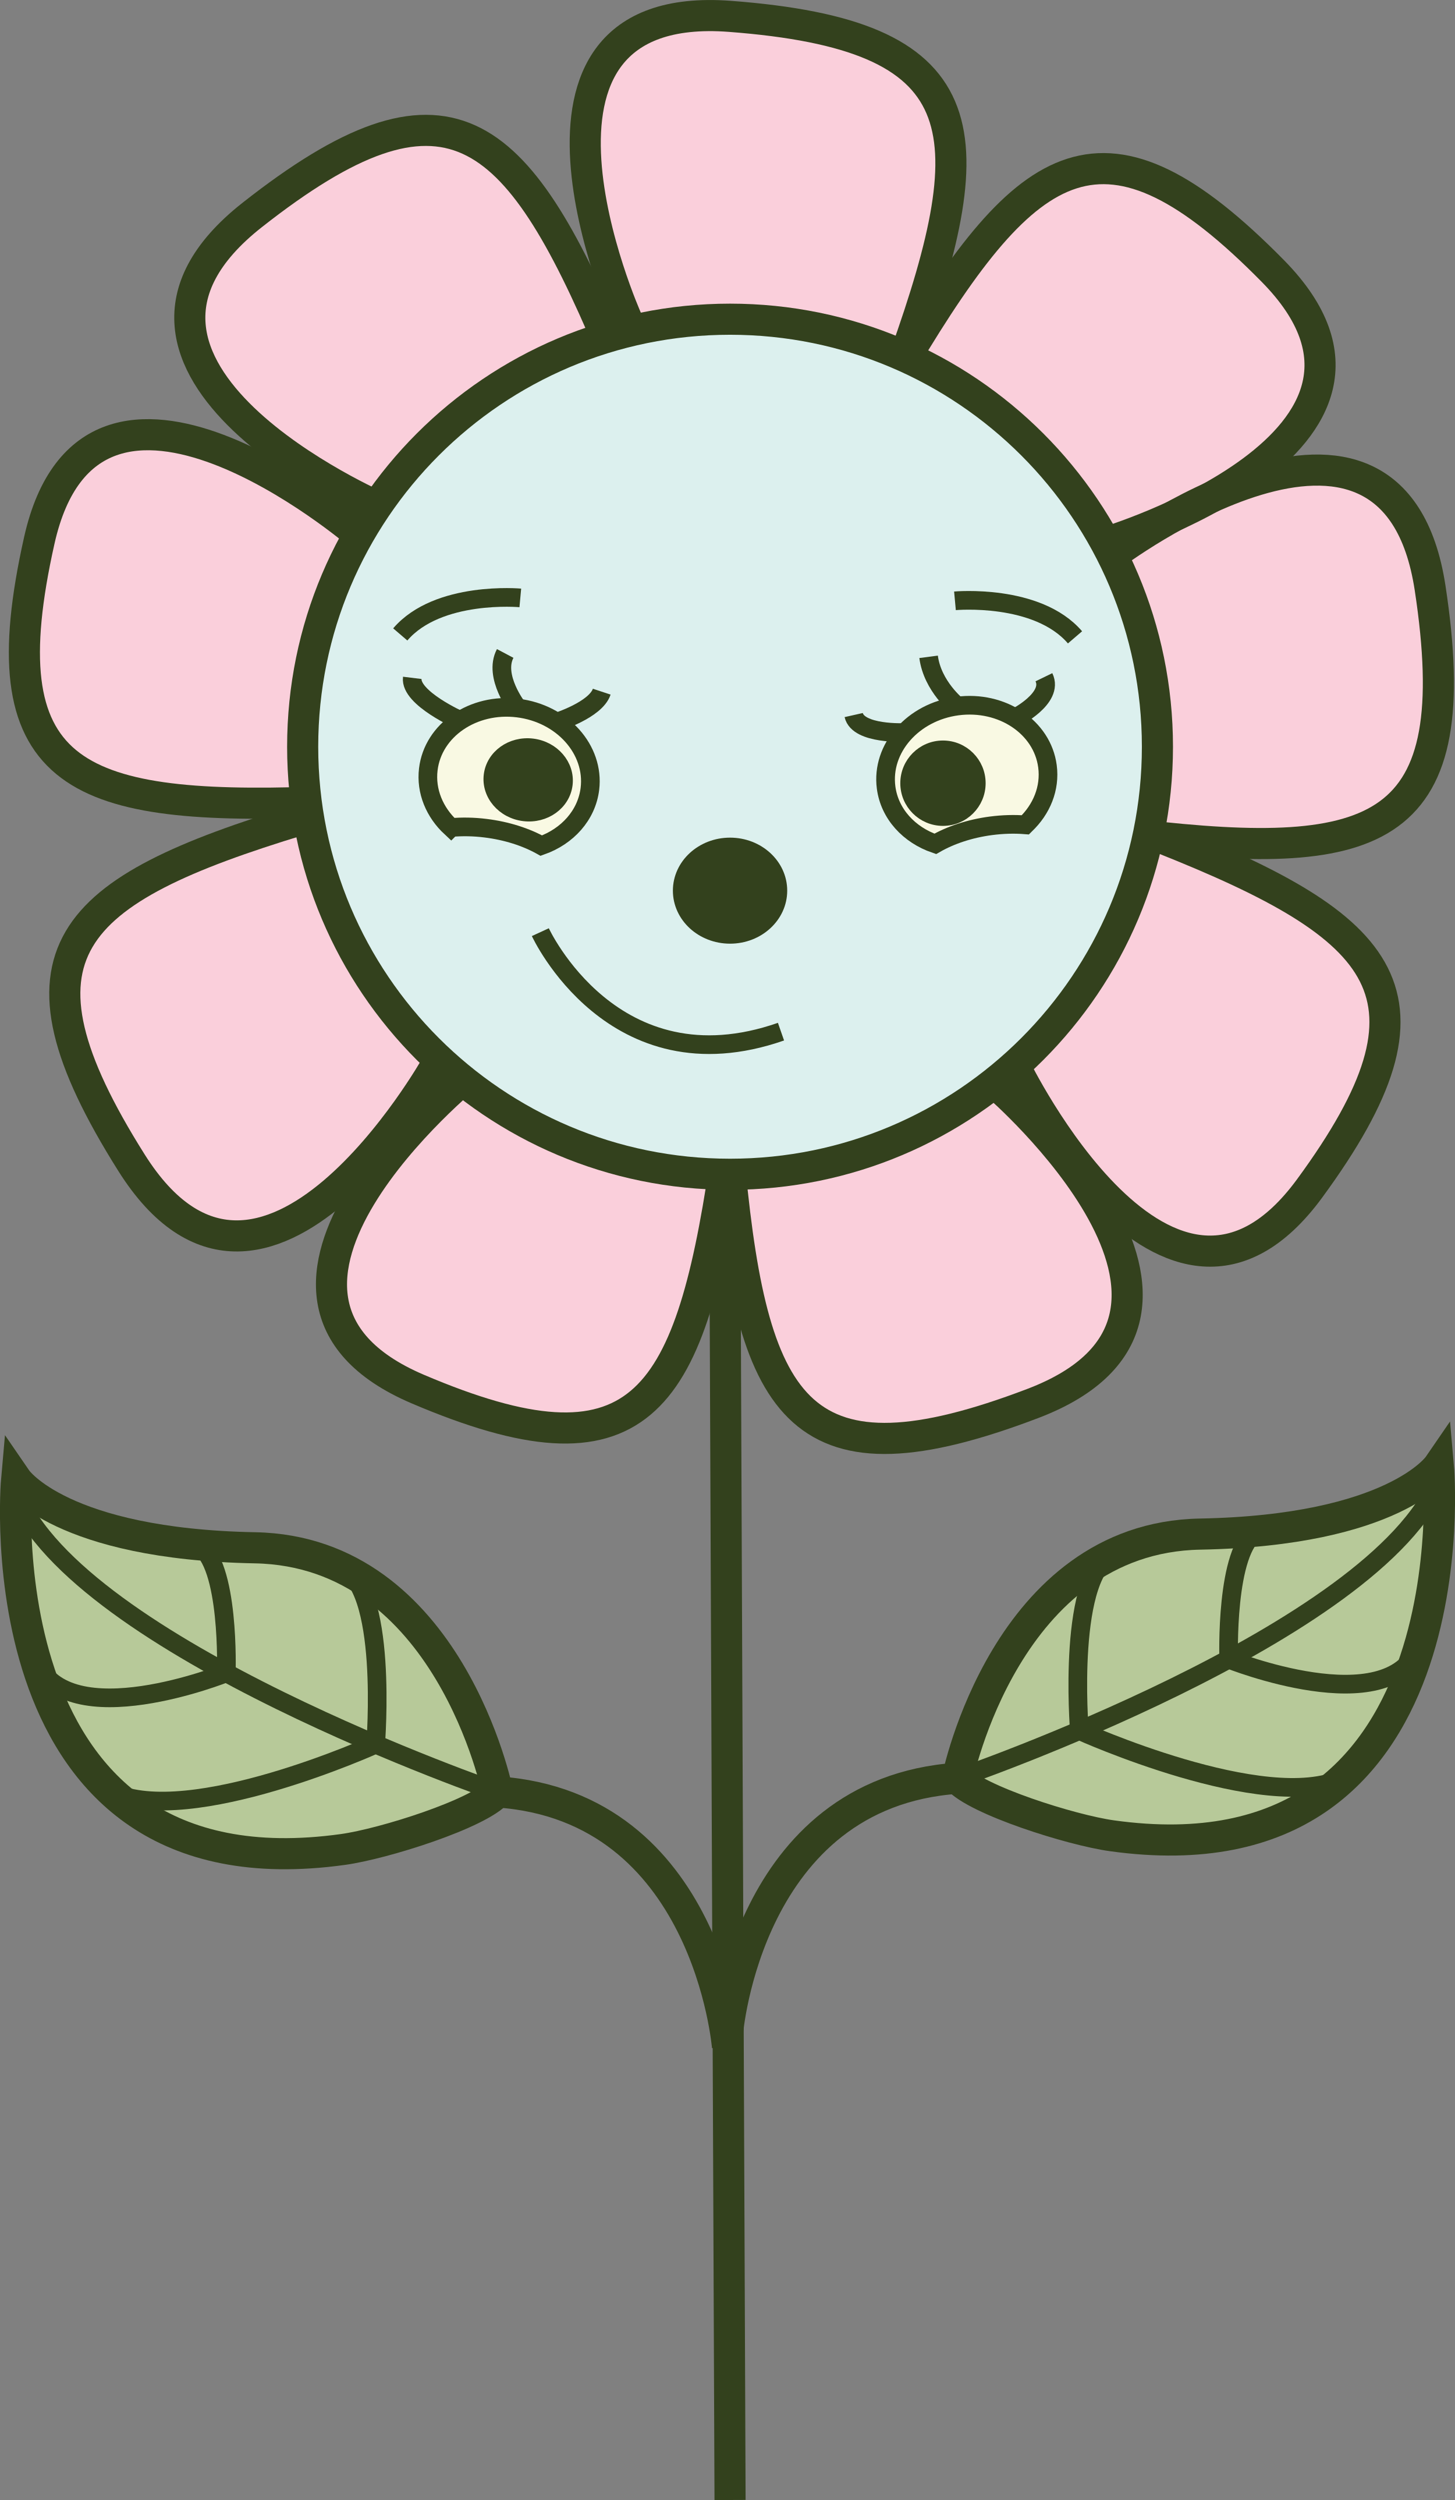 <?xml version="1.0" encoding="UTF-8"?>
<svg xmlns="http://www.w3.org/2000/svg" viewBox="0 0 233.92 401.79">
  <rect x="0" y="0" width="233.92" height="401.79" fill="#808080" stroke="none"/>
  <defs>
    <style>
      .cls-1 {
        fill: #dcf0ee;
      }

      .cls-2 {
        fill: #33411d;
        stroke-width: 2px;
      }

      .cls-2, .cls-3, .cls-4 {
        stroke: #33411d;
        stroke-miterlimit: 10;
      }

      .cls-5 {
        fill: #facfdb;
      }

      .cls-6 {
        fill: #b7c999;
      }

      .cls-3 {
        stroke-width: 3px;
      }

      .cls-3, .cls-4 {
        fill: none;
      }

      .cls-7 {
        fill: #f9f9e3;
      }

      .cls-4 {
        stroke-width: 5px;
      }
    </style>
  </defs>
  <g id="Layer_3" data-name="Layer 3">
    <path class="cls-5" d="M144.49,57.29c13.18-36.92,11.6-51.66-28.1-54.66s-16.61,48.67-16.61,48.67c0,0,14.03-2.45,22.72-1.54,14.74,1.54,21.98,7.53,21.98,7.53Z"/>
    <path class="cls-5" d="M96.74,55.71c-11.63-37.44-20.66-44.84-54.2-23.41-33.54,21.43,15.94,48.89,15.94,48.89,0,0,9.75-10.38,17.24-14.88,12.72-7.62,21.02-10.61,21.02-10.61Z"/>
    <path class="cls-5" d="M179.06,90.39c34.8-18.05,44.41-25.18,17.4-54.42-27.01-29.24-49.23,21.25-49.23,21.25,0,0,11.94,7.76,17.68,14.35,9.74,11.17,14.15,18.82,14.15,18.82Z"/>
    <path class="cls-5" d="M181.28,133.43c38.79,5.68,52.93,1.23,48.09-38.28-4.84-39.51-50.98-6.74-50.98-6.74,0,0,5.16,13.27,5.97,21.98,1.38,14.76-3.07,23.03-3.07,23.03Z"/>
    <path class="cls-5" d="M117.35,188.08c3.83,39.01,11.54,51.67,48.73,37.46,37.18-14.21-5.74-51.11-5.74-51.11,0,0-11.64,8.2-19.89,11.09-13.99,4.89-23.1,2.56-23.1,2.56Z"/>
    <path class="cls-5" d="M115.6,186.34c-3.83,39.01-11.54,51.67-48.73,37.46-37.18-14.21,5.74-51.11,5.74-51.11,0,0,11.64,8.2,19.89,11.09,13.99,4.89,23.1,2.56,23.1,2.56Z"/>
    <path class="cls-5" d="M58.68,80.85C23.89,63.88,5.06,63.72,2.65,105.08c-2.01,34.56,45.93,21.58,45.93,21.58,0,0-1.06-14.77.66-23.7,2.91-15.15,9.44-22.12,9.44-22.12Z"/>
    <path class="cls-5" d="M49.84,133.15c-37.72,8.68-52.46,20.4-28.32,54.08,20.17,28.14,50.38-15.71,50.38-15.71,0,0-10.05-8.29-14.33-16.31-7.27-13.61-7.73-22.06-7.73-22.06Z"/>
    <path class="cls-5" d="M160.67,173.36c22.43,31.54,37.46,38.7,59.37,3.53,18.3-29.39-33.76-40.57-33.76-40.57,0,0-3.82,12.45-9.6,19.47-9.8,11.91-16.01,17.56-16.01,17.56Z"/>
    <circle class="cls-1" cx="116.55" cy="120.01" r="68.71"/>
    <path class="cls-7" d="M165.28,133.32s10.32-13.04-4.76-18.81c-15.08-5.77-20.1,11.47-17.93,14.05,2.17,2.58,5.16,7.91,7.06,7.76s10.05-4.09,15.62-3.01Z"/>
    <path class="cls-7" d="M72.1,133.47s-10.32-13.04,4.76-18.81c15.08-5.77,20.1,11.47,17.93,14.05-2.17,2.58-5.16,7.91-7.06,7.76s-10.05-4.09-15.62-3.01Z"/>
    <path class="cls-6" d="M153.92,285.79s9.17-36.28,32.16-38.45,39.26-3.08,42.85-9.55,1.34,22.77,1.34,22.77c0,0-9.48,31.03-27.75,33.03s-35.01,3.44-48.61-7.8Z"/>
    <path class="cls-6" d="M79.81,288.3s-9.17-36.28-32.16-38.45c-22.99-2.18-39.26-3.08-42.85-9.55-3.59-6.47-1.34,22.77-1.34,22.77,0,0,9.48,31.03,27.75,33.03s35.01,3.44,48.61-7.8Z"/>
  </g>
  <g id="Layer_1" data-name="Layer 1">
    <ellipse class="cls-2" cx="117.37" cy="143.14" rx="8.19" ry="7.52"/>
    <g>
      <ellipse class="cls-2" cx="84.92" cy="125.34" rx="5.68" ry="6.19" transform="translate(-49.72 194.58) rotate(-83.1)"/>
      <path class="cls-3" d="M74,115.79s-8.12-3.59-7.72-6.85"/>
      <path class="cls-3" d="M83.24,113.79s-3.97-5.09-2.02-8.77"/>
      <path class="cls-3" d="M89.48,116.06s6.29-1.96,7.26-4.9"/>
      <path class="cls-3" d="M72.52,132.99c1.75-.15,3.61-.13,5.53.11,3.43.42,6.52,1.43,8.98,2.8,4.18-1.48,7.29-4.87,7.81-9.13.76-6.3-4.43-12.11-11.61-12.98-7.17-.87-13.61,3.54-14.37,9.84-.43,3.54,1.02,6.93,3.65,9.37Z"/>
    </g>
    <g>
      <circle class="cls-2" cx="151.6" cy="125.87" r="5.86"/>
      <path class="cls-3" d="M145.47,117.72s-7.51.36-8.22-2.8"/>
      <path class="cls-3" d="M153.92,113.48s-4.01-3.18-4.63-7.92"/>
      <path class="cls-3" d="M163.18,115.38s6.3-3.14,4.65-6.54"/>
      <path class="cls-3" d="M164.84,132.56c-1.75-.14-3.61-.09-5.53.16-3.42.45-6.51,1.5-8.95,2.9-4.19-1.44-7.34-4.79-7.9-9.05-.83-6.29,4.31-12.16,11.47-13.1,7.16-.94,13.64,3.39,14.47,9.68.47,3.54-.95,6.94-3.55,9.4Z"/>
    </g>
    <path class="cls-3" d="M86.87,149.81s11.7,25.4,38.69,15.99"/>
    <path class="cls-3" d="M153.53,96.56s13.23-1.21,19.3,5.87"/>
    <path class="cls-3" d="M83.65,96.09s-13.23-1.21-19.3,5.87"/>
    <path class="cls-4" d="M186.08,120.01c0,37.95-30.76,68.71-68.71,68.71-37.95,0-68.71-30.76-68.71-68.71s30.76-68.71,68.71-68.71,68.71,30.76,68.71,68.71Z"/>
    <path class="cls-4" d="M100.76,51.3S77.68-.38,117.37,2.63s41.27,17.74,28.1,54.66"/>
    <path class="cls-4" d="M178.76,89.26s45.17-34.1,51.16,5.25c5.99,39.35-8.01,44.2-46.95,39.66"/>
    <path class="cls-4" d="M160.37,174.45s42.86,36.96,5.66,51.11c-37.2,14.16-44.9,1.49-48.67-37.53"/>
    <path class="cls-4" d="M70.13,171.22s-27.77,49.32-48.99,15.64C-.08,153.19,10.82,143.14,48.32,131.74"/>
    <path class="cls-4" d="M61.2,81.65s-51.94-22.47-20.67-47.09c31.28-24.62,42.41-14.83,57.66,21.28"/>
    <path class="cls-4" d="M177.75,87.2s53.92-16.18,26.89-43.64c-27.03-27.46-39.29-19.14-59.33,14.4"/>
    <path class="cls-4" d="M163.18,171.42s24.59,50.64,47.37,19.57c22.78-31.07,12.61-41.85-23.69-56.27"/>
    <path class="cls-4" d="M75.42,172.65s-43.71,35.48-8.26,50.59c35.45,15.11,43.62,2.75,49.39-35.89"/>
    <path class="cls-4" d="M57.57,85.81s-42.81-36.56-51.25,1.03c-8.44,37.59,5.19,43.4,44.23,42.08"/>
    <line class="cls-4" x1="116.55" y1="198.63" x2="117.37" y2="401.78"/>
    <g>
      <path class="cls-4" d="M116.96,326.76s3.11-38.66,36.96-40.97c0,0,7.8-38.66,39-39.24s38.33-10.96,38.33-10.96c0,0,6.04,67.6-52.49,59.44-6.56-.91-21.83-5.75-24.84-9.23"/>
      <path class="cls-3" d="M153.92,285.79s67.55-23.23,77.45-48"/>
      <path class="cls-3" d="M215.89,285.79c-12.5,5.85-42.36-7.67-42.36-7.67,0,0-2.11-26.04,5.85-28.54"/>
      <path class="cls-3" d="M228.19,264.6c-5.02,12.33-30.65,2.05-30.65,2.05,0,0-.6-17.7,4.59-20.59"/>
    </g>
    <g>
      <path class="cls-4" d="M116.96,328.96s-3.11-38.66-36.96-40.97c0,0-7.8-38.66-39-39.24s-38.33-10.96-38.33-10.96c0,0-6.04,67.6,52.49,59.44,6.56-.91,21.83-5.75,24.84-9.23"/>
      <path class="cls-3" d="M80.01,287.99S12.45,264.77,2.55,239.99"/>
      <path class="cls-3" d="M18.03,287.99c12.5,5.85,42.36-7.67,42.36-7.67,0,0,2.11-26.04-5.85-28.54"/>
      <path class="cls-3" d="M5.73,266.8c5.02,12.33,30.65,2.05,30.65,2.05,0,0,.6-17.7-4.59-20.59"/>
    </g>
  </g>
</svg>